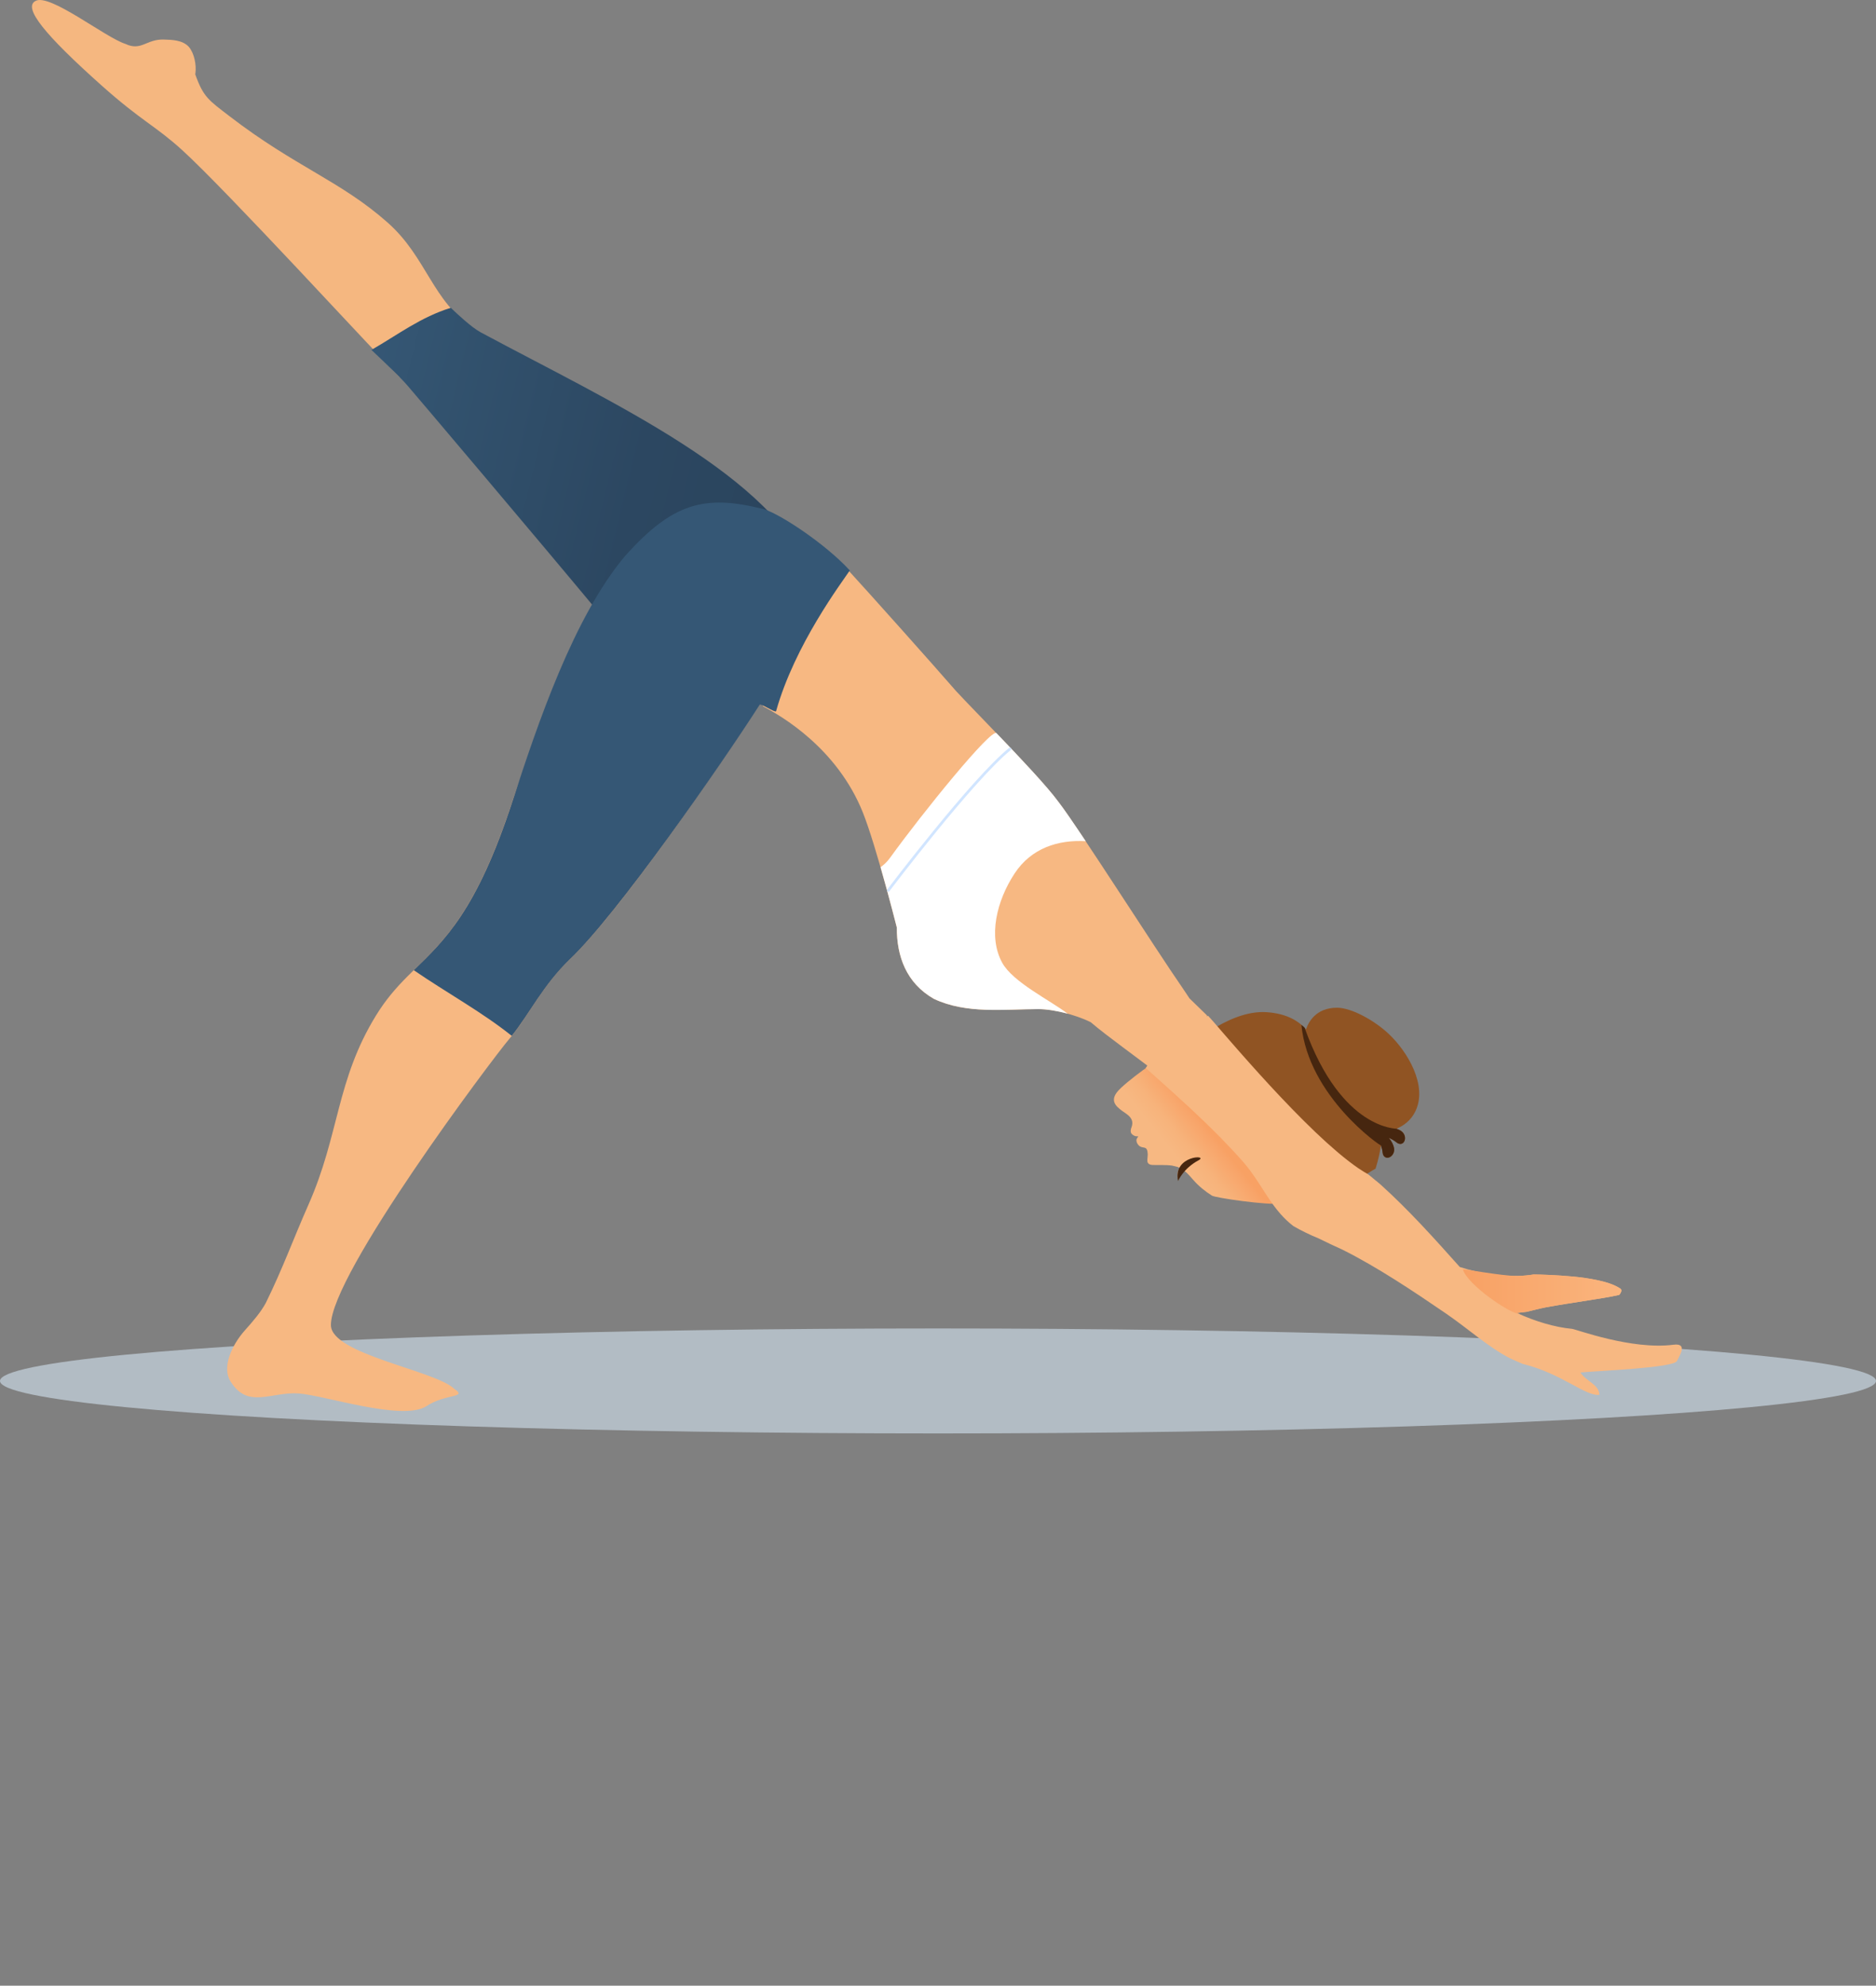 <?xml version="1.0" encoding="UTF-8"?>
<svg id="Layer_1" data-name="Layer 1" xmlns="http://www.w3.org/2000/svg" xmlns:xlink="http://www.w3.org/1999/xlink" viewBox="0 0 881.24 932.2">
  <rect x="0" y="0" width="881.24" height="932.2" fill="#808080" stroke="none"/>
  <defs>
    <style>
      .cls-1 {
        fill: url(#linear-gradient);
      }

      .cls-2 {
        fill: #f7b882;
      }

      .cls-3 {
        fill: #f5b780;
      }

      .cls-4 {
        fill: #fff;
      }

      .cls-5 {
        fill: #905423;
      }

      .cls-6 {
        fill: #b2bcc4;
      }

      .cls-7 {
        fill: #d1e5ff;
      }

      .cls-8 {
        fill: #355775;
      }

      .cls-9 {
        fill: #46260f;
      }

      .cls-10 {
        fill: url(#linear-gradient-3);
      }

      .cls-11 {
        fill: url(#linear-gradient-2);
      }
    </style>
    <linearGradient id="linear-gradient" x1="194.38" y1="1655.45" x2="420.89" y2="1655.45" gradientTransform="translate(-417.3 1774.87) rotate(13.67) scale(1 -1)" gradientUnits="userSpaceOnUse">
      <stop offset="0" stop-color="#355775"/>
      <stop offset=".17" stop-color="#32526e"/>
      <stop offset=".6" stop-color="#2c4761"/>
      <stop offset="1" stop-color="#2a445c"/>
    </linearGradient>
    <linearGradient id="linear-gradient-2" x1="570.08" y1="1462.84" x2="554.5" y2="1450.37" gradientTransform="translate(0 1995.99) scale(1 -1)" gradientUnits="userSpaceOnUse">
      <stop offset="0" stop-color="#f8a164"/>
      <stop offset=".1" stop-color="#f8a469"/>
      <stop offset=".63" stop-color="#f7b37b"/>
      <stop offset="1" stop-color="#f7b882"/>
    </linearGradient>
    <linearGradient id="linear-gradient-3" x1="687.17" y1="1389.6" x2="761.63" y2="1389.6" gradientTransform="translate(0 1995.99) scale(1 -1)" gradientUnits="userSpaceOnUse">
      <stop offset="0" stop-color="#f8a164"/>
      <stop offset="1" stop-color="#fab57e"/>
    </linearGradient>
  </defs>
  <ellipse class="cls-6" cx="440.62" cy="648.3" rx="440.62" ry="24.64"/>
  <g>
    <path class="cls-3" d="M16.53,.53c6.47-4.11,32.89,17.11,42.42,20.09,7.33,3.51,9.87-2.28,17.87-2.06,3.99,.11,8.9,.21,11.87,3.42,2.6,3.04,3.6,8.48,3.12,12.31l-.11,.54c3.82,10.84,6.41,12.26,16.09,19.71,30.95,23.81,52.14,30.34,74.29,49.94,18.48,16.35,20.99,37.15,40.49,49.6-11.52,7.81-23.56,14.86-34.86,22.99-13.82-14.09-81.53-87.89-102.12-106.59-12.55-11.41-19.07-13.61-37.66-30.16C20.64,16.01,10.95,3.72,16.53,.53Z"/>
    <path class="cls-1" d="M381.6,271.03c-17.59-47.53-94.11-81.89-155.74-114.98-4.31-2.31-11.04-8.6-14.1-11.54-14.08,4.34-24.66,12.5-37.29,19.77,7.64,7.16,14.01,13.33,16.94,16.73,3.13,3.57,60.53,71.31,90.89,107.82,21.27,25.59,40.48,39.06,44.03,42.85,11.95-29.39,54.61-53.03,55.27-60.65Z"/>
    <path class="cls-11" d="M540.83,500.89c-.68-.15-1.24-.41-1.86-.62-.62,1.44-1.61,1.79-1.95,2.04-5.07,3.73-10.67,8.19-12.42,10.56-3.42,4.58,.32,7.16,4.11,9.75,1.99,1.37,3.66,3.02,3.09,5.64-.3,1.34-.83,1.86-.59,3.25,.18,.88,1.01,1.4,1.74,1.73,1.33,.61,2.34-.4,1.22,1.05-.9,1.16,.11,3.1,1.27,3.86,1.72,1.11,3.58-.41,3.7,3.77,.02,1.08-.25,2.13-.17,3.22,.07,1.16,1.2,1.71,2.25,1.76,3.14,.14,6.26-.14,9.38,.31,.94,.2,1.83,.42,2.62,.64,.35,.13,.7,.28,1.02,.45-1.21,1.11-1.45,4.18-.53,6,.09-1.82,1.21-3.55,2.86-4.47,1.44,1.17,2.69,2.64,4.04,4.18,2.5,2.85,5.47,5.26,8.69,7.29,1.67,1.07,26.26,4.59,32.36,3.72,5.78,3.83-16.44-54.18-60.83-64.13h0Z"/>
    <g>
      <path class="cls-5" d="M652.23,485.27c-6.92-6.46-17.5-12.14-24.1-12.18-10.08-.04-13.55,6.92-14.62,10.14-.29-.36-.64-.74-1.04-1.11-2.33-2.17-7.12-6.24-17.47-6.94-18.35-1.24-37.77,17.36-37.77,17.36,0,0,3.6,.7,11.54,13.79l.24,.4,.46-.1c.11-.02,10.82-2.31,18.2,4.57,1.71,1.59,3.13,3.58,4.23,5.9,.89,1.88,.7,5.21-1.15,7.54-1.15,1.45-3.34,3-7.22,2.15l-2.18-.48,1.58,1.58c25.81,25.94,25.49,40.48,25.38,45.95v.58l.1,.02c.31-.28,.53-.58,.87-.85,10.95-8.74,35.91-24.66,36.88-24.93,1.31-4.11,2.1-7.98,2.55-10.94,.42,1.24,.68,2.39,.78,3.42,.19,2.05,1.89,2.93,3.49,2.03,1.18-.66,2.26-2.29,1.85-4.32-.31-1.54-1.19-3.21-2.42-4.68,1.42,.64,2.63,1.36,3.56,2.11,1.45,1.19,2.71,.76,3.34,.04,1.12-1.27,.98-4-1.22-5.44-.59-.39-1.29-.72-2.06-.98,3.14-1.34,6.67-3.76,8.79-8.08,5.99-12.16-3.69-28.24-12.59-36.55h0Z"/>
      <path class="cls-9" d="M652.97,543.18c-1.6,.89-3.29,.01-3.49-2.03-.1-1.03-.36-2.17-.78-3.41-.07,.46-34.15-23.04-37.36-56.56,.44,.33,.81,.65,1.14,.95,.16,.15,.28,.31,.43,.46,.03,.1,.03,.19,.07,.3,17.33,48.02,43.49,46.84,43.05,47.03,.78,.26,1.47,.59,2.06,.98,2.2,1.44,2.34,4.16,1.22,5.44-.63,.73-1.89,1.15-3.34-.04-.93-.75-2.13-1.47-3.56-2.11,1.23,1.47,2.1,3.14,2.42,4.68,.4,2.02-.68,3.65-1.86,4.31h0Z"/>
    </g>
    <path class="cls-2" d="M786.06,631.3c-19.55,2.55-45.76-7.28-47.59-7.45-8.18-.76-17.53-3.58-25.89-7.46l4.59-.54c2.85-.66,5.57-1.43,8.88-2.08l5.1-.9,3.7-.61,11.04-1.74c5.13-.82,10.22-1.57,14.71-2.6,0,0,1.94-2.07,.48-2.99-2.97-2.01-7.13-3.17-10.88-3.96-3.81-.81-7.5-1.28-10.88-1.63-8.62-.79-15.24-.96-18.93-1.01-2.01,.34-4.68,.65-8.04,.69-6.65,.04-15.93-.78-26.62-4.21-11.92-13.35-24.03-26.84-37.23-38.72-.68-.61-1.38-1.17-2.08-1.76h-.06c-1.24-1.04-2.47-2.09-3.74-3.07-1.28-.71-2.64-1.56-4.04-2.49-.17-.12-.34-.22-.52-.34-1.34-.91-2.72-1.92-4.14-3.01-.25-.19-.5-.38-.75-.58-1.41-1.09-2.85-2.26-4.32-3.49-.27-.23-.55-.46-.82-.7-1.49-1.27-3.01-2.6-4.55-3.99-.21-.19-.42-.39-.64-.58-1.53-1.39-3.08-2.83-4.64-4.31-.13-.12-.25-.24-.38-.36-1.6-1.53-3.21-3.1-4.82-4.7-.29-.28-.57-.56-.86-.85-1.54-1.53-3.07-3.09-4.6-4.65-.35-.36-.7-.72-1.05-1.08-1.5-1.54-2.98-3.09-4.45-4.65-.34-.36-.69-.73-1.03-1.09-1.49-1.58-2.96-3.15-4.41-4.71-.24-.26-.48-.52-.71-.78-1.37-1.48-2.71-2.95-4.02-4.39-.23-.25-.46-.51-.69-.76-1.36-1.5-2.67-2.97-3.96-4.41-.33-.37-.66-.74-.98-1.1-1.22-1.37-2.4-2.7-3.54-3.99-.32-.36-.64-.72-.95-1.08-1.09-1.25-2.15-2.46-3.15-3.6-.32-.36-.62-.71-.93-1.06-.86-.99-1.69-1.95-2.46-2.83-.52-.61-1.02-1.18-1.5-1.73-.3-.34-.59-.69-.87-1.01-1.18-1.36-2.18-2.52-2.99-3.46-.03-.03-.07-.08-.1-.11h0c-1.18-1.36-1.97-2.25-2.23-2.49-.03,.02-.16,.06-.24,.1h0c-.12,.05-.19,.08-.39,.15,.06-.12,.1-.25,.16-.37-4.19-4.05-7.19-6.96-8.33-8.1-1.02-1.53-2.01-3.1-3.05-4.59-13.1-18.88-49.69-76.41-58.56-87.71-8.88-12.11-38.3-41.44-47.99-51.93-10.5-12.11-42.58-47.97-50.25-56.28-8-8.68-18.94-16.92-35.43-19.49-28.8-5.84-42.13,.29-64.33,24.88-24.39,28.72-46.68,66.6-58.32,102.32-24.38,74.85-45.51,70.5-64.21,100.96-18.69,30.46-17.06,55.7-31.69,88.77-7.31,16.54-11.92,29.59-20.04,46.13-2.38,4.36-5.99,8.57-9.75,12.76-6.23,6.96-11.03,17.49-6.77,24.08,8.13,13.06,18.94,4.74,31.94,5.61,12.2,.87,48.49,13.05,59.87,6.09,8.94-6.09,19.8-3.87,13.3-8.22-8.94-8.71-57.75-16.19-57.98-29.88-.38-23.57,75.81-125.09,83.76-134.4,8.87-10.38,15.17-24.58,28.45-37.42,24.23-22.9,75.39-97.82,89.8-121.19l1.03,2.48c8.48,4.44,34.73,19.56,46.84,49.83,6.3,15.76,15.93,53.99,15.93,53.99-.06,13.46,4.41,26.05,17.36,33.46,15.34,7.26,33.1,4.84,49.24,4.84,6.46,0,16.81,2.36,24.48,6.12,3.8,3.27,9.65,7.7,15.73,12.24h0c.57,.43,1.15,.85,1.72,1.28,.11,.08,.22,.17,.34,.25h0c1.28,.95,2.55,1.9,3.81,2.85,1.71,1.27,3.4,2.54,5.01,3.76-.22,.51-.48,.85-.75,1.13h0c2.12,1.9,4.24,3.8,6.36,5.7,9.59,8.59,19.16,17.25,28.2,26.41,.1,.1,.2,.19,.3,.29,3.71,3.77,7.33,7.62,10.82,11.58,1.12,1.27,2.15,2.56,3.14,3.86,.07,.09,.13,.18,.2,.27,6.82,9.15,11.02,18.99,20.36,26.12,3.2,1.88,8.01,4.25,11.72,5.72,3.75,1.86,7.56,3.64,11.43,5.4,16.15,8.07,33.1,19.38,48.44,29.87,10.72,7.34,19.47,15.46,30.11,21.07l5.94,2.61c18.3,4.44,29.6,15.34,36.06,14.53,0-4.84-6.46-6.46-8.88-10.49,8.88-.81,43.73-2.16,45.34-5.39,1.17-2.53,5.3-8.54-1.69-7.63h0Z"/>
    <path class="cls-10" d="M687.17,595.9c2.05,7.18,22.11,20.86,26.68,21-.41-.19-.85-.34-1.26-.53l4.59-.54c2.85-.66,5.57-1.43,8.88-2.08l5.1-.9,3.7-.61,11.04-1.74c5.13-.82,10.22-1.57,14.71-2.6,0,0,1.94-2.07,.48-2.99-2.97-2.01-7.13-3.17-10.88-3.96-3.81-.81-7.5-1.28-10.88-1.63-8.62-.79-15.24-.96-18.93-1.01-2.01,.34-4.68,.65-8.04,.69-6.41,.06-25.28-3.39-25.19-3.1h0Z"/>
    <path class="cls-4" d="M470.79,451.99c-6.71-12.19-2.67-29.08,5.84-41.97,7.83-11.87,20.41-15.85,33.38-15.11-5.7-8.54-10.4-15.39-12.88-18.56-5.26-7.18-17.73-20.39-29.03-32.15-2.38-2.48-34.69,37.29-50.04,58.56-1.31,1.82-2.82,3.2-4.41,4.37,4.15,14.46,7.64,28.31,7.64,28.31-.06,13.46,4.41,26.05,17.36,33.46,15.34,7.26,33.1,4.84,49.24,4.84,3.68,0,8.64,.79,13.63,2.15-8.38-6.39-25.72-14.79-30.73-23.9h0Z"/>
    <path class="cls-8" d="M359.05,239.12c-28.04-7.22-42.96-3-65.16,21.59-24.39,28.72-41.43,79.43-53.07,115.14-16.96,52.08-32.35,65.82-46.45,79.62,15.27,10.49,31.95,19.58,46.02,30.83,8.27-10.23,14.61-23.7,27.3-35.97,22.47-21.24,71.13-91.34,89.12-119.43,.26-1.02,7.48,3.96,7.75,2.97,8.76-31.21,30.81-60.34,34.63-66.07-11.26-12.32-32.5-26.34-40.14-28.68h0Z"/>
    <path class="cls-9" d="M553.39,554.48s2.35-5.88,9.61-9.76c5.07-2.71-12.19-2.46-9.61,9.76Z"/>
    <path class="cls-7" d="M417.25,418.64c-.13,0-.27-.04-.38-.13-.28-.21-.34-.61-.12-.89,.39-.52,39.56-52.17,57.26-66.5,.27-.22,.67-.18,.9,.09,.22,.27,.18,.67-.09,.9-17.58,14.23-56.65,65.76-57.04,66.28-.15,.16-.34,.25-.53,.25h0Z"/>
  </g>
</svg>